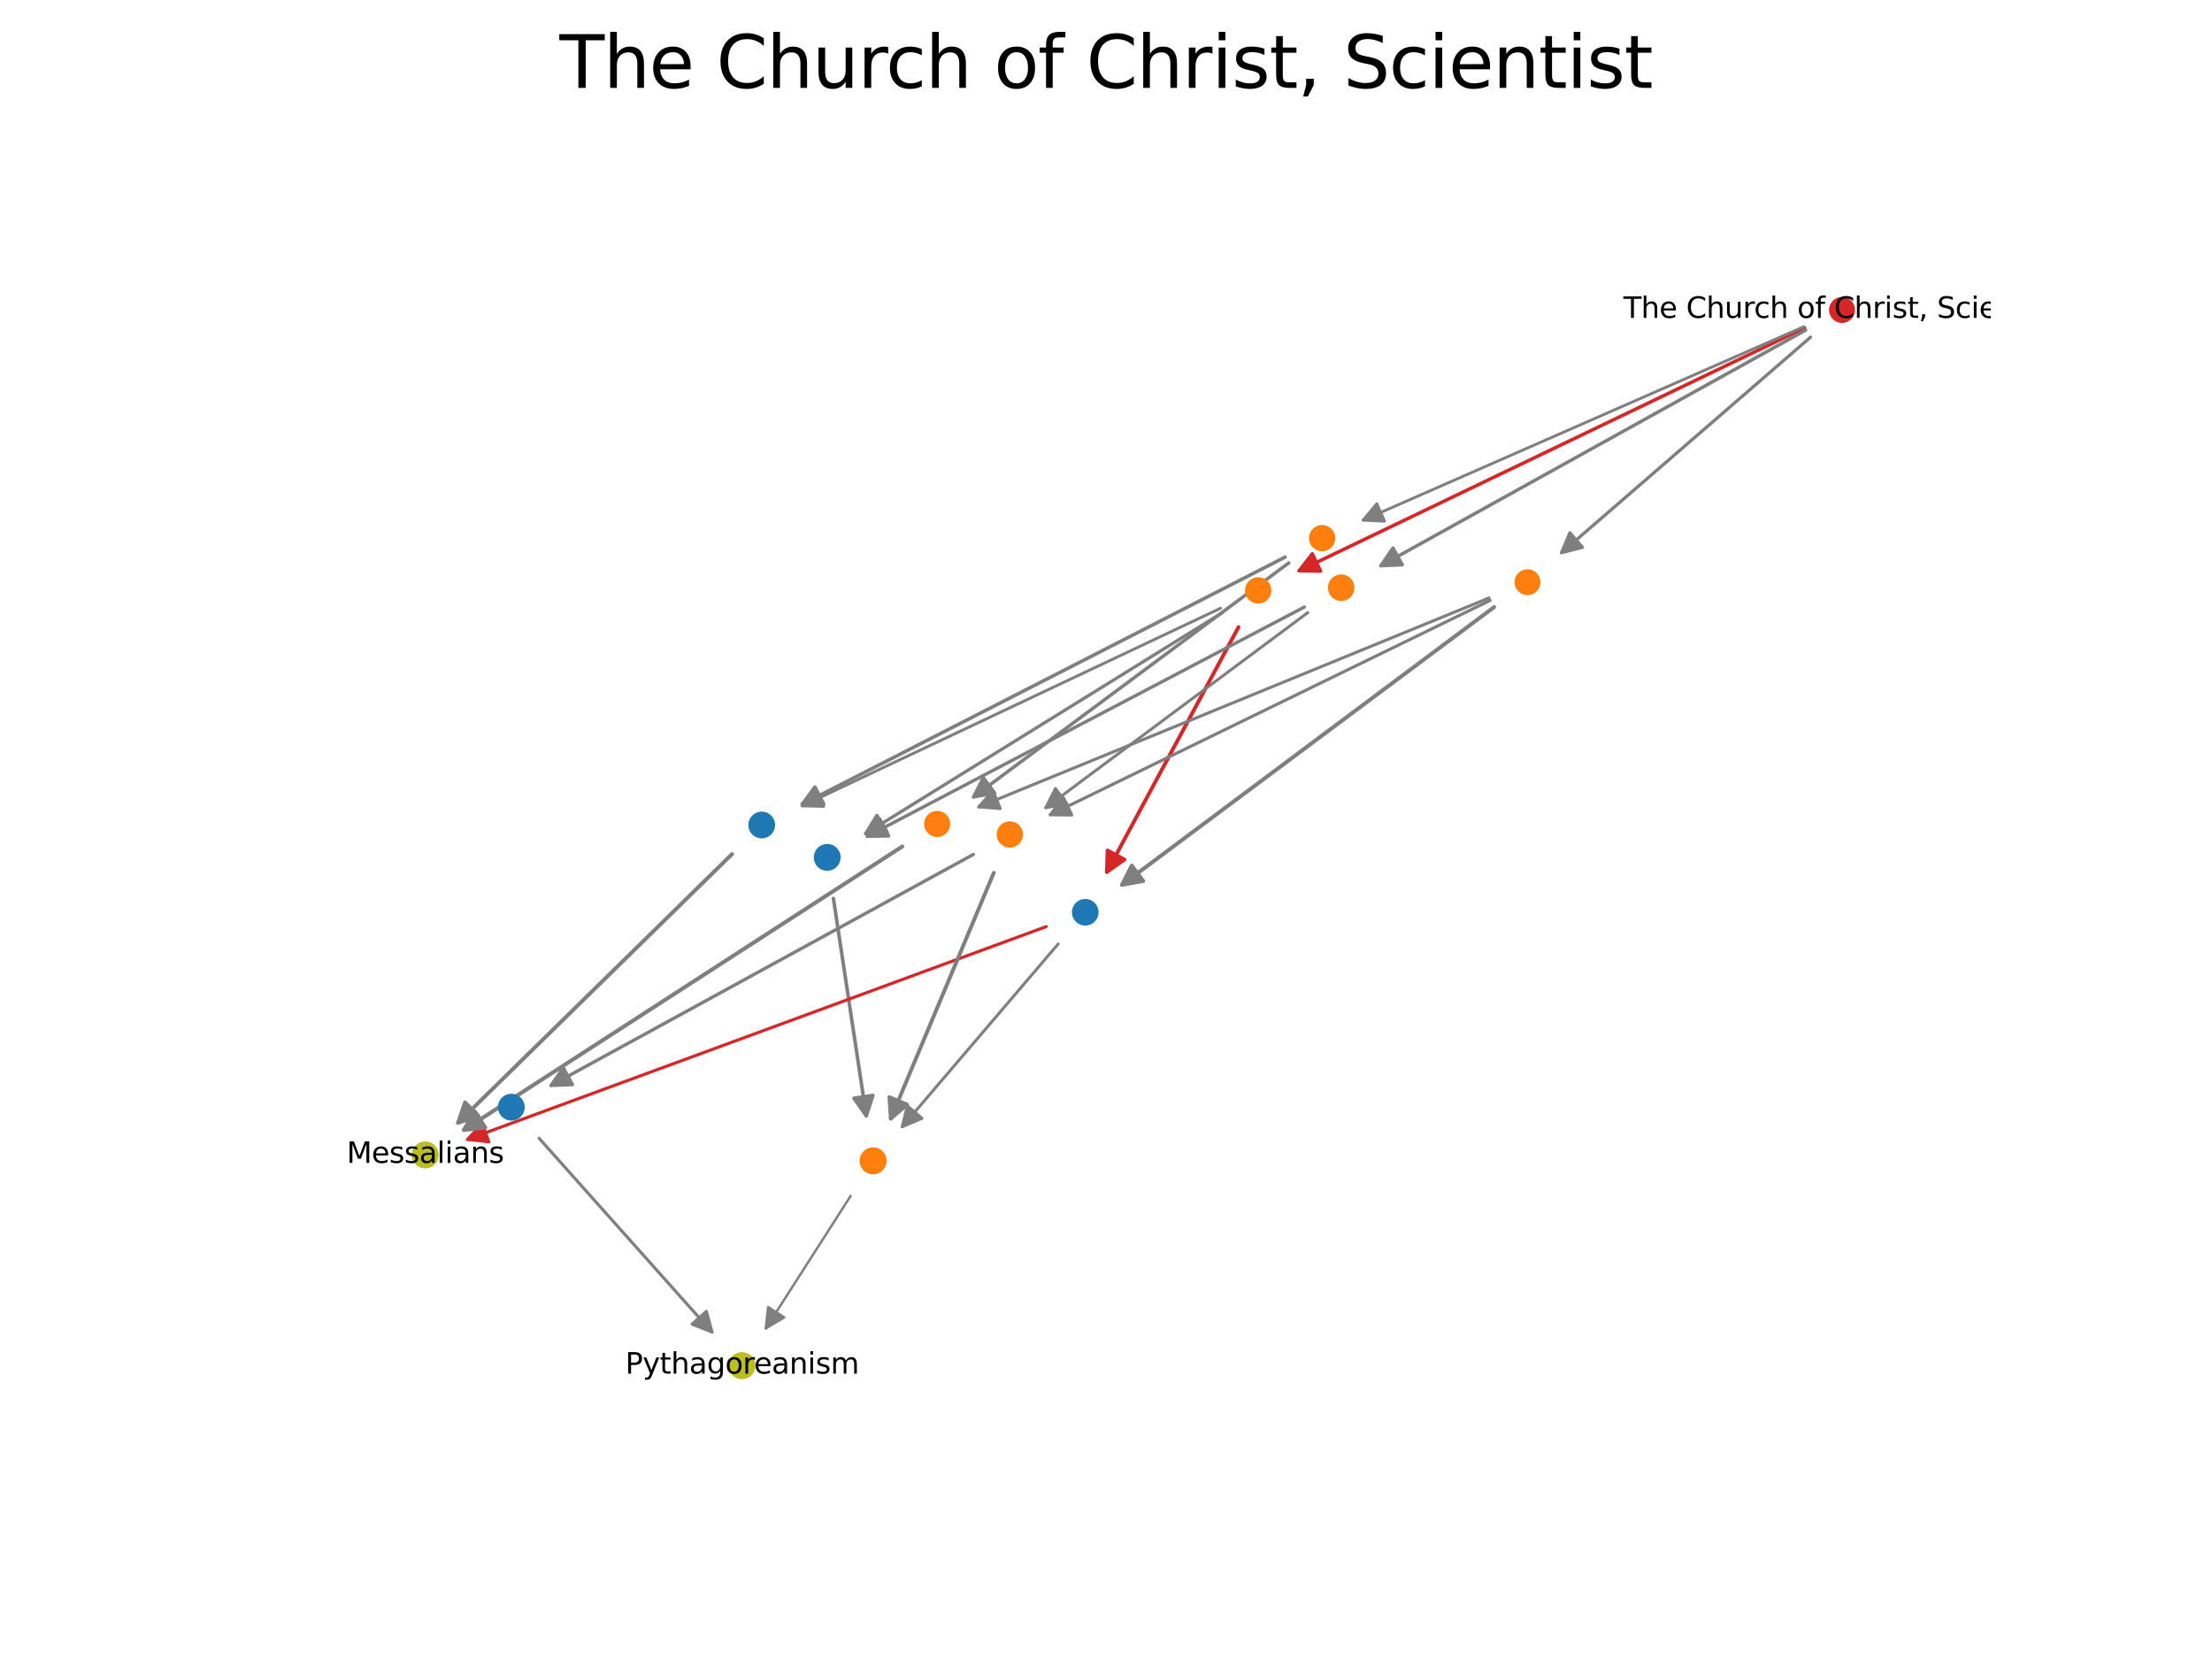<?xml version="1.0" encoding="utf-8" standalone="no"?>
<!DOCTYPE svg PUBLIC "-//W3C//DTD SVG 1.1//EN"
  "http://www.w3.org/Graphics/SVG/1.1/DTD/svg11.dtd">
<svg xmlns:xlink="http://www.w3.org/1999/xlink" width="460.8pt" height="345.6pt" viewBox="0 0 460.8 345.6" xmlns="http://www.w3.org/2000/svg" version="1.1">
 <defs>
  <style type="text/css">*{stroke-linejoin: round; stroke-linecap: butt}</style>
 </defs>
 <g id="figure_1">
  <g id="patch_1">
   <path d="M 0 345.6 
L 460.8 345.6 
L 460.8 0 
L 0 0 
z
" style="fill: #ffffff"/>
  </g>
  <g id="axes_1">
   <g id="patch_2">
    <path d="M 375.924 68.315 
Q 322.917 93.783 270.634 118.903 
" clip-path="url(#pa185e00be0)" style="fill: none; stroke: #d62728; stroke-width: 0.719; stroke-linecap: round"/>
    <path d="M 275.106 118.974 
L 270.634 118.903 
L 273.374 115.368 
L 275.106 118.974 
z
" clip-path="url(#pa185e00be0)" style="fill: #d62728; stroke: #d62728; stroke-width: 0.719; stroke-linecap: round"/>
   </g>
   <g id="patch_3">
    <path d="M 376.156 68.765 
Q 331.565 93.497 287.661 117.847 
" clip-path="url(#pa185e00be0)" style="fill: none; stroke: #7f7f7f; stroke-width: 0.704; stroke-linecap: round"/>
    <path d="M 292.129 117.656 
L 287.661 117.847 
L 290.189 114.158 
L 292.129 117.656 
z
" clip-path="url(#pa185e00be0)" style="fill: #7f7f7f; stroke: #7f7f7f; stroke-width: 0.704; stroke-linecap: round"/>
   </g>
   <g id="patch_4">
    <path d="M 375.801 68.045 
Q 329.58 88.335 283.962 108.36 
" clip-path="url(#pa185e00be0)" style="fill: none; stroke: #7f7f7f; stroke-width: 0.59; stroke-linecap: round"/>
    <path d="M 288.428 108.583 
L 283.962 108.36 
L 286.82 104.921 
L 288.428 108.583 
z
" clip-path="url(#pa185e00be0)" style="fill: #7f7f7f; stroke: #7f7f7f; stroke-width: 0.59; stroke-linecap: round"/>
   </g>
   <g id="patch_5">
    <path d="M 377.181 70.233 
Q 350.966 92.924 325.319 115.122 
" clip-path="url(#pa185e00be0)" style="fill: none; stroke: #7f7f7f; stroke-width: 0.673; stroke-linecap: round"/>
    <path d="M 329.653 114.017 
L 325.319 115.122 
L 327.035 110.992 
L 329.653 114.017 
z
" clip-path="url(#pa185e00be0)" style="fill: #7f7f7f; stroke: #7f7f7f; stroke-width: 0.673; stroke-linecap: round"/>
   </g>
   <g id="patch_6">
    <path d="M 254.742 127.561 
Q 217.214 150.805 180.321 173.655 
" clip-path="url(#pa185e00be0)" style="fill: none; stroke: #7f7f7f; stroke-width: 0.669; stroke-linecap: round"/>
    <path d="M 184.775 173.249 
L 180.321 173.655 
L 182.669 169.848 
L 184.775 173.249 
z
" clip-path="url(#pa185e00be0)" style="fill: #7f7f7f; stroke: #7f7f7f; stroke-width: 0.669; stroke-linecap: round"/>
   </g>
   <g id="patch_7">
    <path d="M 254.273 126.701 
Q 210.393 147.432 167.121 167.874 
" clip-path="url(#pa185e00be0)" style="fill: none; stroke: #7f7f7f; stroke-width: 0.603; stroke-linecap: round"/>
    <path d="M 171.592 167.974 
L 167.121 167.874 
L 169.883 164.357 
L 171.592 167.974 
z
" clip-path="url(#pa185e00be0)" style="fill: #7f7f7f; stroke: #7f7f7f; stroke-width: 0.603; stroke-linecap: round"/>
   </g>
   <g id="patch_8">
    <path d="M 258.003 130.633 
Q 244.089 156.524 230.59 181.642 
" clip-path="url(#pa185e00be0)" style="fill: none; stroke: #d62728; stroke-width: 0.785; stroke-linecap: round"/>
    <path d="M 234.246 179.065 
L 230.59 181.642 
L 230.722 177.172 
L 234.246 179.065 
z
" clip-path="url(#pa185e00be0)" style="fill: #d62728; stroke: #d62728; stroke-width: 0.785; stroke-linecap: round"/>
   </g>
   <g id="patch_9">
    <path d="M 271.73 126.453 
Q 225.86 150.52 180.668 174.23 
" clip-path="url(#pa185e00be0)" style="fill: none; stroke: #7f7f7f; stroke-width: 0.686; stroke-linecap: round"/>
    <path d="M 185.14 174.143 
L 180.668 174.23 
L 183.281 170.601 
L 185.14 174.143 
z
" clip-path="url(#pa185e00be0)" style="fill: #7f7f7f; stroke: #7f7f7f; stroke-width: 0.686; stroke-linecap: round"/>
   </g>
   <g id="patch_10">
    <path d="M 272.454 127.602 
Q 244.884 148.133 217.863 168.255 
" clip-path="url(#pa185e00be0)" style="fill: none; stroke: #7f7f7f; stroke-width: 0.613; stroke-linecap: round"/>
    <path d="M 222.265 167.47 
L 217.863 168.255 
L 219.876 164.262 
L 222.265 167.47 
z
" clip-path="url(#pa185e00be0)" style="fill: #7f7f7f; stroke: #7f7f7f; stroke-width: 0.613; stroke-linecap: round"/>
   </g>
   <g id="patch_11">
    <path d="M 267.721 116.05 
Q 217.055 141.983 167.116 167.544 
" clip-path="url(#pa185e00be0)" style="fill: none; stroke: #7f7f7f; stroke-width: 0.73; stroke-linecap: round"/>
    <path d="M 171.588 167.502 
L 167.116 167.544 
L 169.765 163.941 
L 171.588 167.502 
z
" clip-path="url(#pa185e00be0)" style="fill: #7f7f7f; stroke: #7f7f7f; stroke-width: 0.73; stroke-linecap: round"/>
   </g>
   <g id="patch_12">
    <path d="M 268.475 117.268 
Q 235.33 141.874 202.823 166.007 
" clip-path="url(#pa185e00be0)" style="fill: none; stroke: #7f7f7f; stroke-width: 0.71; stroke-linecap: round"/>
    <path d="M 207.227 165.229 
L 202.823 166.007 
L 204.842 162.017 
L 207.227 165.229 
z
" clip-path="url(#pa185e00be0)" style="fill: #7f7f7f; stroke: #7f7f7f; stroke-width: 0.71; stroke-linecap: round"/>
   </g>
   <g id="patch_13">
    <path d="M 311.261 126.463 
Q 272.138 155.662 233.75 184.313 
" clip-path="url(#pa185e00be0)" style="fill: none; stroke: #7f7f7f; stroke-width: 0.82; stroke-linecap: round"/>
    <path d="M 238.152 183.524 
L 233.75 184.313 
L 235.759 180.318 
L 238.152 183.524 
z
" clip-path="url(#pa185e00be0)" style="fill: #7f7f7f; stroke: #7f7f7f; stroke-width: 0.82; stroke-linecap: round"/>
   </g>
   <g id="patch_14">
    <path d="M 310.42 125.075 
Q 264.285 147.56 218.8 169.727 
" clip-path="url(#pa185e00be0)" style="fill: none; stroke: #7f7f7f; stroke-width: 0.646; stroke-linecap: round"/>
    <path d="M 223.272 169.773 
L 218.8 169.727 
L 221.519 166.177 
L 223.272 169.773 
z
" clip-path="url(#pa185e00be0)" style="fill: #7f7f7f; stroke: #7f7f7f; stroke-width: 0.646; stroke-linecap: round"/>
   </g>
   <g id="patch_15">
    <path d="M 310.191 124.563 
Q 256.72 146.461 203.901 168.092 
" clip-path="url(#pa185e00be0)" style="fill: none; stroke: #7f7f7f; stroke-width: 0.631; stroke-linecap: round"/>
    <path d="M 208.361 168.427 
L 203.901 168.092 
L 206.845 164.726 
L 208.361 168.427 
z
" clip-path="url(#pa185e00be0)" style="fill: #7f7f7f; stroke: #7f7f7f; stroke-width: 0.631; stroke-linecap: round"/>
   </g>
   <g id="patch_16">
    <path d="M 173.618 187.171 
Q 177.102 210.216 180.464 232.447 
" clip-path="url(#pa185e00be0)" style="fill: none; stroke: #7f7f7f; stroke-width: 0.737; stroke-linecap: round"/>
    <path d="M 181.843 228.193 
L 180.464 232.447 
L 177.888 228.791 
L 181.843 228.193 
z
" clip-path="url(#pa185e00be0)" style="fill: #7f7f7f; stroke: #7f7f7f; stroke-width: 0.737; stroke-linecap: round"/>
   </g>
   <g id="patch_17">
    <path d="M 152.495 177.926 
Q 123.635 206.228 95.422 233.893 
" clip-path="url(#pa185e00be0)" style="fill: none; stroke: #7f7f7f; stroke-width: 0.812; stroke-linecap: round"/>
    <path d="M 99.679 232.52 
L 95.422 233.893 
L 96.878 229.665 
L 99.679 232.52 
z
" clip-path="url(#pa185e00be0)" style="fill: #7f7f7f; stroke: #7f7f7f; stroke-width: 0.812; stroke-linecap: round"/>
   </g>
   <g id="patch_18">
    <path d="M 220.453 196.63 
Q 203.979 215.933 187.948 234.717 
" clip-path="url(#pa185e00be0)" style="fill: none; stroke: #7f7f7f; stroke-width: 0.609; stroke-linecap: round"/>
    <path d="M 192.066 232.973 
L 187.948 234.717 
L 189.023 230.376 
L 192.066 232.973 
z
" clip-path="url(#pa185e00be0)" style="fill: #7f7f7f; stroke: #7f7f7f; stroke-width: 0.609; stroke-linecap: round"/>
   </g>
   <g id="patch_19">
    <path d="M 217.95 193.028 
Q 157.334 215.316 97.393 237.356 
" clip-path="url(#pa185e00be0)" style="fill: none; stroke: #d62728; stroke-width: 0.643; stroke-linecap: round"/>
    <path d="M 101.838 237.853 
L 97.393 237.356 
L 100.457 234.099 
L 101.838 237.853 
z
" clip-path="url(#pa185e00be0)" style="fill: #d62728; stroke: #d62728; stroke-width: 0.643; stroke-linecap: round"/>
   </g>
   <g id="patch_20">
    <path d="M 207.02 181.825 
Q 196.124 207.832 185.571 233.018 
" clip-path="url(#pa185e00be0)" style="fill: none; stroke: #7f7f7f; stroke-width: 0.795; stroke-linecap: round"/>
    <path d="M 188.962 230.102 
L 185.571 233.018 
L 185.273 228.556 
L 188.962 230.102 
z
" clip-path="url(#pa185e00be0)" style="fill: #7f7f7f; stroke: #7f7f7f; stroke-width: 0.795; stroke-linecap: round"/>
   </g>
   <g id="patch_21">
    <path d="M 202.771 177.993 
Q 158.444 202.239 114.794 226.116 
" clip-path="url(#pa185e00be0)" style="fill: none; stroke: #7f7f7f; stroke-width: 0.69; stroke-linecap: round"/>
    <path d="M 119.263 225.951 
L 114.794 226.116 
L 117.343 222.441 
L 119.263 225.951 
z
" clip-path="url(#pa185e00be0)" style="fill: #7f7f7f; stroke: #7f7f7f; stroke-width: 0.69; stroke-linecap: round"/>
   </g>
   <g id="patch_22">
    <path d="M 187.958 176.346 
Q 141.911 206.118 96.642 235.387 
" clip-path="url(#pa185e00be0)" style="fill: none; stroke: #7f7f7f; stroke-width: 0.827; stroke-linecap: round"/>
    <path d="M 101.087 234.895 
L 96.642 235.387 
L 98.915 231.536 
L 101.087 234.895 
z
" clip-path="url(#pa185e00be0)" style="fill: #7f7f7f; stroke: #7f7f7f; stroke-width: 0.827; stroke-linecap: round"/>
   </g>
   <g id="patch_23">
    <path d="M 177.211 249.119 
Q 168.223 263.158 159.536 276.726 
" clip-path="url(#pa185e00be0)" style="fill: none; stroke: #7f7f7f; stroke-width: 0.5; stroke-linecap: round"/>
    <path d="M 163.377 274.435 
L 159.536 276.726 
L 160.009 272.279 
L 163.377 274.435 
z
" clip-path="url(#pa185e00be0)" style="fill: #7f7f7f; stroke: #7f7f7f; stroke-width: 0.5; stroke-linecap: round"/>
   </g>
   <g id="patch_24">
    <path d="M 112.286 237.108 
Q 130.541 257.568 148.324 277.498 
" clip-path="url(#pa185e00be0)" style="fill: none; stroke: #7f7f7f; stroke-width: 0.635; stroke-linecap: round"/>
    <path d="M 147.154 273.182 
L 148.324 277.498 
L 144.169 275.845 
L 147.154 273.182 
z
" clip-path="url(#pa185e00be0)" style="fill: #7f7f7f; stroke: #7f7f7f; stroke-width: 0.635; stroke-linecap: round"/>
   </g>
   <g id="PathCollection_1">
    <path d="M 383.73 66.779 
C 384.318 66.779 384.881 66.546 385.296 66.13 
C 385.712 65.715 385.945 65.152 385.945 64.564 
C 385.945 63.977 385.712 63.414 385.296 62.998 
C 384.881 62.583 384.318 62.35 383.73 62.35 
C 383.143 62.35 382.58 62.583 382.164 62.998 
C 381.749 63.414 381.516 63.977 381.516 64.564 
C 381.516 65.152 381.749 65.715 382.164 66.13 
C 382.58 66.546 383.143 66.779 383.73 66.779 
z
" clip-path="url(#pa185e00be0)" style="fill: #d62728; stroke: #d62728"/>
    <path d="M 262.104 125.253 
C 262.701 125.253 263.274 125.016 263.697 124.594 
C 264.119 124.172 264.356 123.599 264.356 123.002 
C 264.356 122.404 264.119 121.831 263.697 121.409 
C 263.274 120.987 262.701 120.75 262.104 120.75 
C 261.507 120.75 260.934 120.987 260.512 121.409 
C 260.09 121.831 259.852 122.404 259.852 123.002 
C 259.852 123.599 260.09 124.172 260.512 124.594 
C 260.934 125.016 261.507 125.253 262.104 125.253 
z
" clip-path="url(#pa185e00be0)" style="fill: #ff7f0e; stroke: #ff7f0e"/>
    <path d="M 279.4 124.7 
C 280.002 124.7 280.58 124.461 281.006 124.035 
C 281.431 123.609 281.671 123.031 281.671 122.429 
C 281.671 121.827 281.431 121.249 281.006 120.823 
C 280.58 120.397 280.002 120.158 279.4 120.158 
C 278.797 120.158 278.219 120.397 277.794 120.823 
C 277.368 121.249 277.128 121.827 277.128 122.429 
C 277.128 123.031 277.368 123.609 277.794 124.035 
C 278.219 124.461 278.797 124.7 279.4 124.7 
z
" clip-path="url(#pa185e00be0)" style="fill: #ff7f0e; stroke: #ff7f0e"/>
    <path d="M 275.428 114.345 
C 276.021 114.345 276.591 114.109 277.011 113.689 
C 277.431 113.269 277.666 112.7 277.666 112.106 
C 277.666 111.512 277.431 110.943 277.011 110.523 
C 276.591 110.103 276.021 109.867 275.428 109.867 
C 274.834 109.867 274.264 110.103 273.844 110.523 
C 273.425 110.943 273.189 111.512 273.189 112.106 
C 273.189 112.7 273.425 113.269 273.844 113.689 
C 274.264 114.109 274.834 114.345 275.428 114.345 
z
" clip-path="url(#pa185e00be0)" style="fill: #ff7f0e; stroke: #ff7f0e"/>
    <path d="M 318.203 123.483 
C 318.787 123.483 319.347 123.251 319.759 122.839 
C 320.172 122.426 320.404 121.866 320.404 121.282 
C 320.404 120.698 320.172 120.138 319.759 119.725 
C 319.347 119.313 318.787 119.081 318.203 119.081 
C 317.619 119.081 317.059 119.313 316.646 119.725 
C 316.233 120.138 316.001 120.698 316.001 121.282 
C 316.001 121.866 316.233 122.426 316.646 122.839 
C 317.059 123.251 317.619 123.483 318.203 123.483 
z
" clip-path="url(#pa185e00be0)" style="fill: #ff7f0e; stroke: #ff7f0e"/>
    <path d="M 172.323 180.911 
C 172.933 180.911 173.519 180.668 173.951 180.236 
C 174.382 179.805 174.625 179.219 174.625 178.609 
C 174.625 177.998 174.382 177.413 173.951 176.981 
C 173.519 176.549 172.933 176.307 172.323 176.307 
C 171.712 176.307 171.127 176.549 170.695 176.981 
C 170.264 177.413 170.021 177.998 170.021 178.609 
C 170.021 179.219 170.264 179.805 170.695 180.236 
C 171.127 180.668 171.712 180.911 172.323 180.911 
z
" clip-path="url(#pa185e00be0)" style="fill: #1f77b4; stroke: #1f77b4"/>
    <path d="M 158.679 174.154 
C 159.286 174.154 159.869 173.912 160.299 173.483 
C 160.728 173.053 160.97 172.47 160.97 171.863 
C 160.97 171.255 160.728 170.672 160.299 170.243 
C 159.869 169.813 159.286 169.572 158.679 169.572 
C 158.071 169.572 157.488 169.813 157.059 170.243 
C 156.629 170.672 156.388 171.255 156.388 171.863 
C 156.388 172.47 156.629 173.053 157.059 173.483 
C 157.488 173.912 158.071 174.154 158.679 174.154 
z
" clip-path="url(#pa185e00be0)" style="fill: #1f77b4; stroke: #1f77b4"/>
    <path d="M 226.077 192.319 
C 226.682 192.319 227.261 192.079 227.689 191.652 
C 228.116 191.224 228.356 190.644 228.356 190.04 
C 228.356 189.435 228.116 188.856 227.689 188.428 
C 227.261 188.001 226.682 187.761 226.077 187.761 
C 225.473 187.761 224.893 188.001 224.466 188.428 
C 224.038 188.856 223.798 189.435 223.798 190.04 
C 223.798 190.644 224.038 191.224 224.466 191.652 
C 224.893 192.079 225.473 192.319 226.077 192.319 
z
" clip-path="url(#pa185e00be0)" style="fill: #1f77b4; stroke: #1f77b4"/>
    <path d="M 210.367 176.085 
C 210.963 176.085 211.535 175.848 211.957 175.426 
C 212.378 175.005 212.615 174.433 212.615 173.837 
C 212.615 173.241 212.378 172.669 211.957 172.248 
C 211.535 171.826 210.963 171.59 210.367 171.59 
C 209.771 171.59 209.199 171.826 208.778 172.248 
C 208.356 172.669 208.12 173.241 208.12 173.837 
C 208.12 174.433 208.356 175.005 208.778 175.426 
C 209.199 175.848 209.771 176.085 210.367 176.085 
z
" clip-path="url(#pa185e00be0)" style="fill: #ff7f0e; stroke: #ff7f0e"/>
    <path d="M 195.232 173.867 
C 195.822 173.867 196.388 173.633 196.805 173.215 
C 197.222 172.798 197.456 172.233 197.456 171.643 
C 197.456 171.053 197.222 170.487 196.805 170.07 
C 196.388 169.653 195.822 169.418 195.232 169.418 
C 194.642 169.418 194.076 169.653 193.659 170.07 
C 193.242 170.487 193.008 171.053 193.008 171.643 
C 193.008 172.233 193.242 172.798 193.659 173.215 
C 194.076 173.633 194.642 173.867 195.232 173.867 
z
" clip-path="url(#pa185e00be0)" style="fill: #ff7f0e; stroke: #ff7f0e"/>
    <path d="M 181.882 244.141 
C 182.496 244.141 183.085 243.897 183.519 243.463 
C 183.954 243.028 184.198 242.439 184.198 241.825 
C 184.198 241.211 183.954 240.622 183.519 240.187 
C 183.085 239.753 182.496 239.509 181.882 239.509 
C 181.267 239.509 180.678 239.753 180.244 240.187 
C 179.81 240.622 179.566 241.211 179.566 241.825 
C 179.566 242.439 179.81 243.028 180.244 243.463 
C 180.678 243.897 181.267 244.141 181.882 244.141 
z
" clip-path="url(#pa185e00be0)" style="fill: #ff7f0e; stroke: #ff7f0e"/>
    <path d="M 88.59 242.907 
C 89.203 242.907 89.792 242.663 90.225 242.229 
C 90.659 241.795 90.903 241.207 90.903 240.593 
C 90.903 239.98 90.659 239.392 90.225 238.958 
C 89.792 238.524 89.203 238.28 88.59 238.28 
C 87.976 238.28 87.388 238.524 86.954 238.958 
C 86.52 239.392 86.277 239.98 86.277 240.593 
C 86.277 241.207 86.52 241.795 86.954 242.229 
C 87.388 242.663 87.976 242.907 88.59 242.907 
z
" clip-path="url(#pa185e00be0)" style="fill: #bcbd22; stroke: #bcbd22"/>
    <path d="M 106.518 232.942 
C 107.127 232.942 107.712 232.7 108.143 232.268 
C 108.574 231.837 108.817 231.252 108.817 230.643 
C 108.817 230.033 108.574 229.448 108.143 229.017 
C 107.712 228.586 107.127 228.344 106.518 228.344 
C 105.908 228.344 105.323 228.586 104.892 229.017 
C 104.461 229.448 104.218 230.033 104.218 230.643 
C 104.218 231.252 104.461 231.837 104.892 232.268 
C 105.323 232.7 105.908 232.942 106.518 232.942 
z
" clip-path="url(#pa185e00be0)" style="fill: #1f77b4; stroke: #1f77b4"/>
    <path d="M 154.564 286.812 
C 155.18 286.812 155.77 286.568 156.205 286.132 
C 156.64 285.697 156.885 285.107 156.885 284.492 
C 156.885 283.876 156.64 283.286 156.205 282.851 
C 155.77 282.416 155.18 282.171 154.564 282.171 
C 153.949 282.171 153.358 282.416 152.923 282.851 
C 152.488 283.286 152.244 283.876 152.244 284.492 
C 152.244 285.107 152.488 285.697 152.923 286.132 
C 153.358 286.568 153.949 286.812 154.564 286.812 
z
" clip-path="url(#pa185e00be0)" style="fill: #bcbd22; stroke: #bcbd22"/>
   </g>
   <g id="text_1">
    <g clip-path="url(#pa185e00be0)">
     <!-- The Church of Christ, Scientist -->
     <g transform="translate(338.193 66.22) scale(0.06 -0.06)">
      <defs>
       <path id="DejaVuSans-54" d="M -19 4666 
L 3928 4666 
L 3928 4134 
L 2272 4134 
L 2272 0 
L 1638 0 
L 1638 4134 
L -19 4134 
L -19 4666 
z
" transform="scale(0.016)"/>
       <path id="DejaVuSans-68" d="M 3513 2113 
L 3513 0 
L 2938 0 
L 2938 2094 
Q 2938 2591 2744 2837 
Q 2550 3084 2163 3084 
Q 1697 3084 1428 2787 
Q 1159 2491 1159 1978 
L 1159 0 
L 581 0 
L 581 4863 
L 1159 4863 
L 1159 2956 
Q 1366 3272 1645 3428 
Q 1925 3584 2291 3584 
Q 2894 3584 3203 3211 
Q 3513 2838 3513 2113 
z
" transform="scale(0.016)"/>
       <path id="DejaVuSans-65" d="M 3597 1894 
L 3597 1613 
L 953 1613 
Q 991 1019 1311 708 
Q 1631 397 2203 397 
Q 2534 397 2845 478 
Q 3156 559 3463 722 
L 3463 178 
Q 3153 47 2828 -22 
Q 2503 -91 2169 -91 
Q 1331 -91 842 396 
Q 353 884 353 1716 
Q 353 2575 817 3079 
Q 1281 3584 2069 3584 
Q 2775 3584 3186 3129 
Q 3597 2675 3597 1894 
z
M 3022 2063 
Q 3016 2534 2758 2815 
Q 2500 3097 2075 3097 
Q 1594 3097 1305 2825 
Q 1016 2553 972 2059 
L 3022 2063 
z
" transform="scale(0.016)"/>
       <path id="DejaVuSans-20" transform="scale(0.016)"/>
       <path id="DejaVuSans-43" d="M 4122 4306 
L 4122 3641 
Q 3803 3938 3442 4084 
Q 3081 4231 2675 4231 
Q 1875 4231 1450 3742 
Q 1025 3253 1025 2328 
Q 1025 1406 1450 917 
Q 1875 428 2675 428 
Q 3081 428 3442 575 
Q 3803 722 4122 1019 
L 4122 359 
Q 3791 134 3420 21 
Q 3050 -91 2638 -91 
Q 1578 -91 968 557 
Q 359 1206 359 2328 
Q 359 3453 968 4101 
Q 1578 4750 2638 4750 
Q 3056 4750 3426 4639 
Q 3797 4528 4122 4306 
z
" transform="scale(0.016)"/>
       <path id="DejaVuSans-75" d="M 544 1381 
L 544 3500 
L 1119 3500 
L 1119 1403 
Q 1119 906 1312 657 
Q 1506 409 1894 409 
Q 2359 409 2629 706 
Q 2900 1003 2900 1516 
L 2900 3500 
L 3475 3500 
L 3475 0 
L 2900 0 
L 2900 538 
Q 2691 219 2414 64 
Q 2138 -91 1772 -91 
Q 1169 -91 856 284 
Q 544 659 544 1381 
z
M 1991 3584 
L 1991 3584 
z
" transform="scale(0.016)"/>
       <path id="DejaVuSans-72" d="M 2631 2963 
Q 2534 3019 2420 3045 
Q 2306 3072 2169 3072 
Q 1681 3072 1420 2755 
Q 1159 2438 1159 1844 
L 1159 0 
L 581 0 
L 581 3500 
L 1159 3500 
L 1159 2956 
Q 1341 3275 1631 3429 
Q 1922 3584 2338 3584 
Q 2397 3584 2469 3576 
Q 2541 3569 2628 3553 
L 2631 2963 
z
" transform="scale(0.016)"/>
       <path id="DejaVuSans-63" d="M 3122 3366 
L 3122 2828 
Q 2878 2963 2633 3030 
Q 2388 3097 2138 3097 
Q 1578 3097 1268 2742 
Q 959 2388 959 1747 
Q 959 1106 1268 751 
Q 1578 397 2138 397 
Q 2388 397 2633 464 
Q 2878 531 3122 666 
L 3122 134 
Q 2881 22 2623 -34 
Q 2366 -91 2075 -91 
Q 1284 -91 818 406 
Q 353 903 353 1747 
Q 353 2603 823 3093 
Q 1294 3584 2113 3584 
Q 2378 3584 2631 3529 
Q 2884 3475 3122 3366 
z
" transform="scale(0.016)"/>
       <path id="DejaVuSans-6f" d="M 1959 3097 
Q 1497 3097 1228 2736 
Q 959 2375 959 1747 
Q 959 1119 1226 758 
Q 1494 397 1959 397 
Q 2419 397 2687 759 
Q 2956 1122 2956 1747 
Q 2956 2369 2687 2733 
Q 2419 3097 1959 3097 
z
M 1959 3584 
Q 2709 3584 3137 3096 
Q 3566 2609 3566 1747 
Q 3566 888 3137 398 
Q 2709 -91 1959 -91 
Q 1206 -91 779 398 
Q 353 888 353 1747 
Q 353 2609 779 3096 
Q 1206 3584 1959 3584 
z
" transform="scale(0.016)"/>
       <path id="DejaVuSans-66" d="M 2375 4863 
L 2375 4384 
L 1825 4384 
Q 1516 4384 1395 4259 
Q 1275 4134 1275 3809 
L 1275 3500 
L 2222 3500 
L 2222 3053 
L 1275 3053 
L 1275 0 
L 697 0 
L 697 3053 
L 147 3053 
L 147 3500 
L 697 3500 
L 697 3744 
Q 697 4328 969 4595 
Q 1241 4863 1831 4863 
L 2375 4863 
z
" transform="scale(0.016)"/>
       <path id="DejaVuSans-69" d="M 603 3500 
L 1178 3500 
L 1178 0 
L 603 0 
L 603 3500 
z
M 603 4863 
L 1178 4863 
L 1178 4134 
L 603 4134 
L 603 4863 
z
" transform="scale(0.016)"/>
       <path id="DejaVuSans-73" d="M 2834 3397 
L 2834 2853 
Q 2591 2978 2328 3040 
Q 2066 3103 1784 3103 
Q 1356 3103 1142 2972 
Q 928 2841 928 2578 
Q 928 2378 1081 2264 
Q 1234 2150 1697 2047 
L 1894 2003 
Q 2506 1872 2764 1633 
Q 3022 1394 3022 966 
Q 3022 478 2636 193 
Q 2250 -91 1575 -91 
Q 1294 -91 989 -36 
Q 684 19 347 128 
L 347 722 
Q 666 556 975 473 
Q 1284 391 1588 391 
Q 1994 391 2212 530 
Q 2431 669 2431 922 
Q 2431 1156 2273 1281 
Q 2116 1406 1581 1522 
L 1381 1569 
Q 847 1681 609 1914 
Q 372 2147 372 2553 
Q 372 3047 722 3315 
Q 1072 3584 1716 3584 
Q 2034 3584 2315 3537 
Q 2597 3491 2834 3397 
z
" transform="scale(0.016)"/>
       <path id="DejaVuSans-74" d="M 1172 4494 
L 1172 3500 
L 2356 3500 
L 2356 3053 
L 1172 3053 
L 1172 1153 
Q 1172 725 1289 603 
Q 1406 481 1766 481 
L 2356 481 
L 2356 0 
L 1766 0 
Q 1100 0 847 248 
Q 594 497 594 1153 
L 594 3053 
L 172 3053 
L 172 3500 
L 594 3500 
L 594 4494 
L 1172 4494 
z
" transform="scale(0.016)"/>
       <path id="DejaVuSans-2c" d="M 750 794 
L 1409 794 
L 1409 256 
L 897 -744 
L 494 -744 
L 750 256 
L 750 794 
z
" transform="scale(0.016)"/>
       <path id="DejaVuSans-53" d="M 3425 4513 
L 3425 3897 
Q 3066 4069 2747 4153 
Q 2428 4238 2131 4238 
Q 1616 4238 1336 4038 
Q 1056 3838 1056 3469 
Q 1056 3159 1242 3001 
Q 1428 2844 1947 2747 
L 2328 2669 
Q 3034 2534 3370 2195 
Q 3706 1856 3706 1288 
Q 3706 609 3251 259 
Q 2797 -91 1919 -91 
Q 1588 -91 1214 -16 
Q 841 59 441 206 
L 441 856 
Q 825 641 1194 531 
Q 1563 422 1919 422 
Q 2459 422 2753 634 
Q 3047 847 3047 1241 
Q 3047 1584 2836 1778 
Q 2625 1972 2144 2069 
L 1759 2144 
Q 1053 2284 737 2584 
Q 422 2884 422 3419 
Q 422 4038 858 4394 
Q 1294 4750 2059 4750 
Q 2388 4750 2728 4690 
Q 3069 4631 3425 4513 
z
" transform="scale(0.016)"/>
       <path id="DejaVuSans-6e" d="M 3513 2113 
L 3513 0 
L 2938 0 
L 2938 2094 
Q 2938 2591 2744 2837 
Q 2550 3084 2163 3084 
Q 1697 3084 1428 2787 
Q 1159 2491 1159 1978 
L 1159 0 
L 581 0 
L 581 3500 
L 1159 3500 
L 1159 2956 
Q 1366 3272 1645 3428 
Q 1925 3584 2291 3584 
Q 2894 3584 3203 3211 
Q 3513 2838 3513 2113 
z
" transform="scale(0.016)"/>
      </defs>
      <use xlink:href="#DejaVuSans-54"/>
      <use xlink:href="#DejaVuSans-68" x="61.084"/>
      <use xlink:href="#DejaVuSans-65" x="124.463"/>
      <use xlink:href="#DejaVuSans-20" x="185.986"/>
      <use xlink:href="#DejaVuSans-43" x="217.773"/>
      <use xlink:href="#DejaVuSans-68" x="287.598"/>
      <use xlink:href="#DejaVuSans-75" x="350.977"/>
      <use xlink:href="#DejaVuSans-72" x="414.355"/>
      <use xlink:href="#DejaVuSans-63" x="453.219"/>
      <use xlink:href="#DejaVuSans-68" x="508.199"/>
      <use xlink:href="#DejaVuSans-20" x="571.578"/>
      <use xlink:href="#DejaVuSans-6f" x="603.365"/>
      <use xlink:href="#DejaVuSans-66" x="664.547"/>
      <use xlink:href="#DejaVuSans-20" x="699.752"/>
      <use xlink:href="#DejaVuSans-43" x="731.539"/>
      <use xlink:href="#DejaVuSans-68" x="801.363"/>
      <use xlink:href="#DejaVuSans-72" x="864.742"/>
      <use xlink:href="#DejaVuSans-69" x="905.855"/>
      <use xlink:href="#DejaVuSans-73" x="933.639"/>
      <use xlink:href="#DejaVuSans-74" x="985.738"/>
      <use xlink:href="#DejaVuSans-2c" x="1024.947"/>
      <use xlink:href="#DejaVuSans-20" x="1056.734"/>
      <use xlink:href="#DejaVuSans-53" x="1088.521"/>
      <use xlink:href="#DejaVuSans-63" x="1151.998"/>
      <use xlink:href="#DejaVuSans-69" x="1206.979"/>
      <use xlink:href="#DejaVuSans-65" x="1234.762"/>
      <use xlink:href="#DejaVuSans-6e" x="1296.285"/>
      <use xlink:href="#DejaVuSans-74" x="1359.664"/>
      <use xlink:href="#DejaVuSans-69" x="1398.873"/>
      <use xlink:href="#DejaVuSans-73" x="1426.656"/>
      <use xlink:href="#DejaVuSans-74" x="1478.756"/>
     </g>
    </g>
   </g>
   <g id="text_2">
    <g clip-path="url(#pa185e00be0)">
     <!-- Messalians -->
     <g transform="translate(72.222 242.249) scale(0.06 -0.06)">
      <defs>
       <path id="DejaVuSans-4d" d="M 628 4666 
L 1569 4666 
L 2759 1491 
L 3956 4666 
L 4897 4666 
L 4897 0 
L 4281 0 
L 4281 4097 
L 3078 897 
L 2444 897 
L 1241 4097 
L 1241 0 
L 628 0 
L 628 4666 
z
" transform="scale(0.016)"/>
       <path id="DejaVuSans-61" d="M 2194 1759 
Q 1497 1759 1228 1600 
Q 959 1441 959 1056 
Q 959 750 1161 570 
Q 1363 391 1709 391 
Q 2188 391 2477 730 
Q 2766 1069 2766 1631 
L 2766 1759 
L 2194 1759 
z
M 3341 1997 
L 3341 0 
L 2766 0 
L 2766 531 
Q 2569 213 2275 61 
Q 1981 -91 1556 -91 
Q 1019 -91 701 211 
Q 384 513 384 1019 
Q 384 1609 779 1909 
Q 1175 2209 1959 2209 
L 2766 2209 
L 2766 2266 
Q 2766 2663 2505 2880 
Q 2244 3097 1772 3097 
Q 1472 3097 1187 3025 
Q 903 2953 641 2809 
L 641 3341 
Q 956 3463 1253 3523 
Q 1550 3584 1831 3584 
Q 2591 3584 2966 3190 
Q 3341 2797 3341 1997 
z
" transform="scale(0.016)"/>
       <path id="DejaVuSans-6c" d="M 603 4863 
L 1178 4863 
L 1178 0 
L 603 0 
L 603 4863 
z
" transform="scale(0.016)"/>
      </defs>
      <use xlink:href="#DejaVuSans-4d"/>
      <use xlink:href="#DejaVuSans-65" x="86.279"/>
      <use xlink:href="#DejaVuSans-73" x="147.803"/>
      <use xlink:href="#DejaVuSans-73" x="199.902"/>
      <use xlink:href="#DejaVuSans-61" x="252.002"/>
      <use xlink:href="#DejaVuSans-6c" x="313.281"/>
      <use xlink:href="#DejaVuSans-69" x="341.064"/>
      <use xlink:href="#DejaVuSans-61" x="368.848"/>
      <use xlink:href="#DejaVuSans-6e" x="430.127"/>
      <use xlink:href="#DejaVuSans-73" x="493.506"/>
     </g>
    </g>
   </g>
   <g id="text_3">
    <g clip-path="url(#pa185e00be0)">
     <!-- Pythagoreanism -->
     <g transform="translate(130.254 286.147) scale(0.06 -0.06)">
      <defs>
       <path id="DejaVuSans-50" d="M 1259 4147 
L 1259 2394 
L 2053 2394 
Q 2494 2394 2734 2622 
Q 2975 2850 2975 3272 
Q 2975 3691 2734 3919 
Q 2494 4147 2053 4147 
L 1259 4147 
z
M 628 4666 
L 2053 4666 
Q 2838 4666 3239 4311 
Q 3641 3956 3641 3272 
Q 3641 2581 3239 2228 
Q 2838 1875 2053 1875 
L 1259 1875 
L 1259 0 
L 628 0 
L 628 4666 
z
" transform="scale(0.016)"/>
       <path id="DejaVuSans-79" d="M 2059 -325 
Q 1816 -950 1584 -1140 
Q 1353 -1331 966 -1331 
L 506 -1331 
L 506 -850 
L 844 -850 
Q 1081 -850 1212 -737 
Q 1344 -625 1503 -206 
L 1606 56 
L 191 3500 
L 800 3500 
L 1894 763 
L 2988 3500 
L 3597 3500 
L 2059 -325 
z
" transform="scale(0.016)"/>
       <path id="DejaVuSans-67" d="M 2906 1791 
Q 2906 2416 2648 2759 
Q 2391 3103 1925 3103 
Q 1463 3103 1205 2759 
Q 947 2416 947 1791 
Q 947 1169 1205 825 
Q 1463 481 1925 481 
Q 2391 481 2648 825 
Q 2906 1169 2906 1791 
z
M 3481 434 
Q 3481 -459 3084 -895 
Q 2688 -1331 1869 -1331 
Q 1566 -1331 1297 -1286 
Q 1028 -1241 775 -1147 
L 775 -588 
Q 1028 -725 1275 -790 
Q 1522 -856 1778 -856 
Q 2344 -856 2625 -561 
Q 2906 -266 2906 331 
L 2906 616 
Q 2728 306 2450 153 
Q 2172 0 1784 0 
Q 1141 0 747 490 
Q 353 981 353 1791 
Q 353 2603 747 3093 
Q 1141 3584 1784 3584 
Q 2172 3584 2450 3431 
Q 2728 3278 2906 2969 
L 2906 3500 
L 3481 3500 
L 3481 434 
z
" transform="scale(0.016)"/>
       <path id="DejaVuSans-6d" d="M 3328 2828 
Q 3544 3216 3844 3400 
Q 4144 3584 4550 3584 
Q 5097 3584 5394 3201 
Q 5691 2819 5691 2113 
L 5691 0 
L 5113 0 
L 5113 2094 
Q 5113 2597 4934 2840 
Q 4756 3084 4391 3084 
Q 3944 3084 3684 2787 
Q 3425 2491 3425 1978 
L 3425 0 
L 2847 0 
L 2847 2094 
Q 2847 2600 2669 2842 
Q 2491 3084 2119 3084 
Q 1678 3084 1418 2786 
Q 1159 2488 1159 1978 
L 1159 0 
L 581 0 
L 581 3500 
L 1159 3500 
L 1159 2956 
Q 1356 3278 1631 3431 
Q 1906 3584 2284 3584 
Q 2666 3584 2933 3390 
Q 3200 3197 3328 2828 
z
" transform="scale(0.016)"/>
      </defs>
      <use xlink:href="#DejaVuSans-50"/>
      <use xlink:href="#DejaVuSans-79" x="60.303"/>
      <use xlink:href="#DejaVuSans-74" x="119.482"/>
      <use xlink:href="#DejaVuSans-68" x="158.691"/>
      <use xlink:href="#DejaVuSans-61" x="222.07"/>
      <use xlink:href="#DejaVuSans-67" x="283.35"/>
      <use xlink:href="#DejaVuSans-6f" x="346.826"/>
      <use xlink:href="#DejaVuSans-72" x="408.008"/>
      <use xlink:href="#DejaVuSans-65" x="446.871"/>
      <use xlink:href="#DejaVuSans-61" x="508.395"/>
      <use xlink:href="#DejaVuSans-6e" x="569.674"/>
      <use xlink:href="#DejaVuSans-69" x="633.053"/>
      <use xlink:href="#DejaVuSans-73" x="660.836"/>
      <use xlink:href="#DejaVuSans-6d" x="712.936"/>
     </g>
    </g>
   </g>
  </g>
  <g id="text_4">
   <!-- The Church of Christ, Scientist -->
   <g transform="translate(116.557 18.31) scale(0.15 -0.15)">
    <use xlink:href="#DejaVuSans-54"/>
    <use xlink:href="#DejaVuSans-68" x="61.084"/>
    <use xlink:href="#DejaVuSans-65" x="124.463"/>
    <use xlink:href="#DejaVuSans-20" x="185.986"/>
    <use xlink:href="#DejaVuSans-43" x="217.773"/>
    <use xlink:href="#DejaVuSans-68" x="287.598"/>
    <use xlink:href="#DejaVuSans-75" x="350.977"/>
    <use xlink:href="#DejaVuSans-72" x="414.355"/>
    <use xlink:href="#DejaVuSans-63" x="453.219"/>
    <use xlink:href="#DejaVuSans-68" x="508.199"/>
    <use xlink:href="#DejaVuSans-20" x="571.578"/>
    <use xlink:href="#DejaVuSans-6f" x="603.365"/>
    <use xlink:href="#DejaVuSans-66" x="664.547"/>
    <use xlink:href="#DejaVuSans-20" x="699.752"/>
    <use xlink:href="#DejaVuSans-43" x="731.539"/>
    <use xlink:href="#DejaVuSans-68" x="801.363"/>
    <use xlink:href="#DejaVuSans-72" x="864.742"/>
    <use xlink:href="#DejaVuSans-69" x="905.855"/>
    <use xlink:href="#DejaVuSans-73" x="933.639"/>
    <use xlink:href="#DejaVuSans-74" x="985.738"/>
    <use xlink:href="#DejaVuSans-2c" x="1024.947"/>
    <use xlink:href="#DejaVuSans-20" x="1056.734"/>
    <use xlink:href="#DejaVuSans-53" x="1088.521"/>
    <use xlink:href="#DejaVuSans-63" x="1151.998"/>
    <use xlink:href="#DejaVuSans-69" x="1206.979"/>
    <use xlink:href="#DejaVuSans-65" x="1234.762"/>
    <use xlink:href="#DejaVuSans-6e" x="1296.285"/>
    <use xlink:href="#DejaVuSans-74" x="1359.664"/>
    <use xlink:href="#DejaVuSans-69" x="1398.873"/>
    <use xlink:href="#DejaVuSans-73" x="1426.656"/>
    <use xlink:href="#DejaVuSans-74" x="1478.756"/>
   </g>
  </g>
 </g>
 <defs>
  <clipPath id="pa185e00be0">
   <rect x="57.6" y="41.472" width="357.12" height="266.112"/>
  </clipPath>
 </defs>
</svg>
